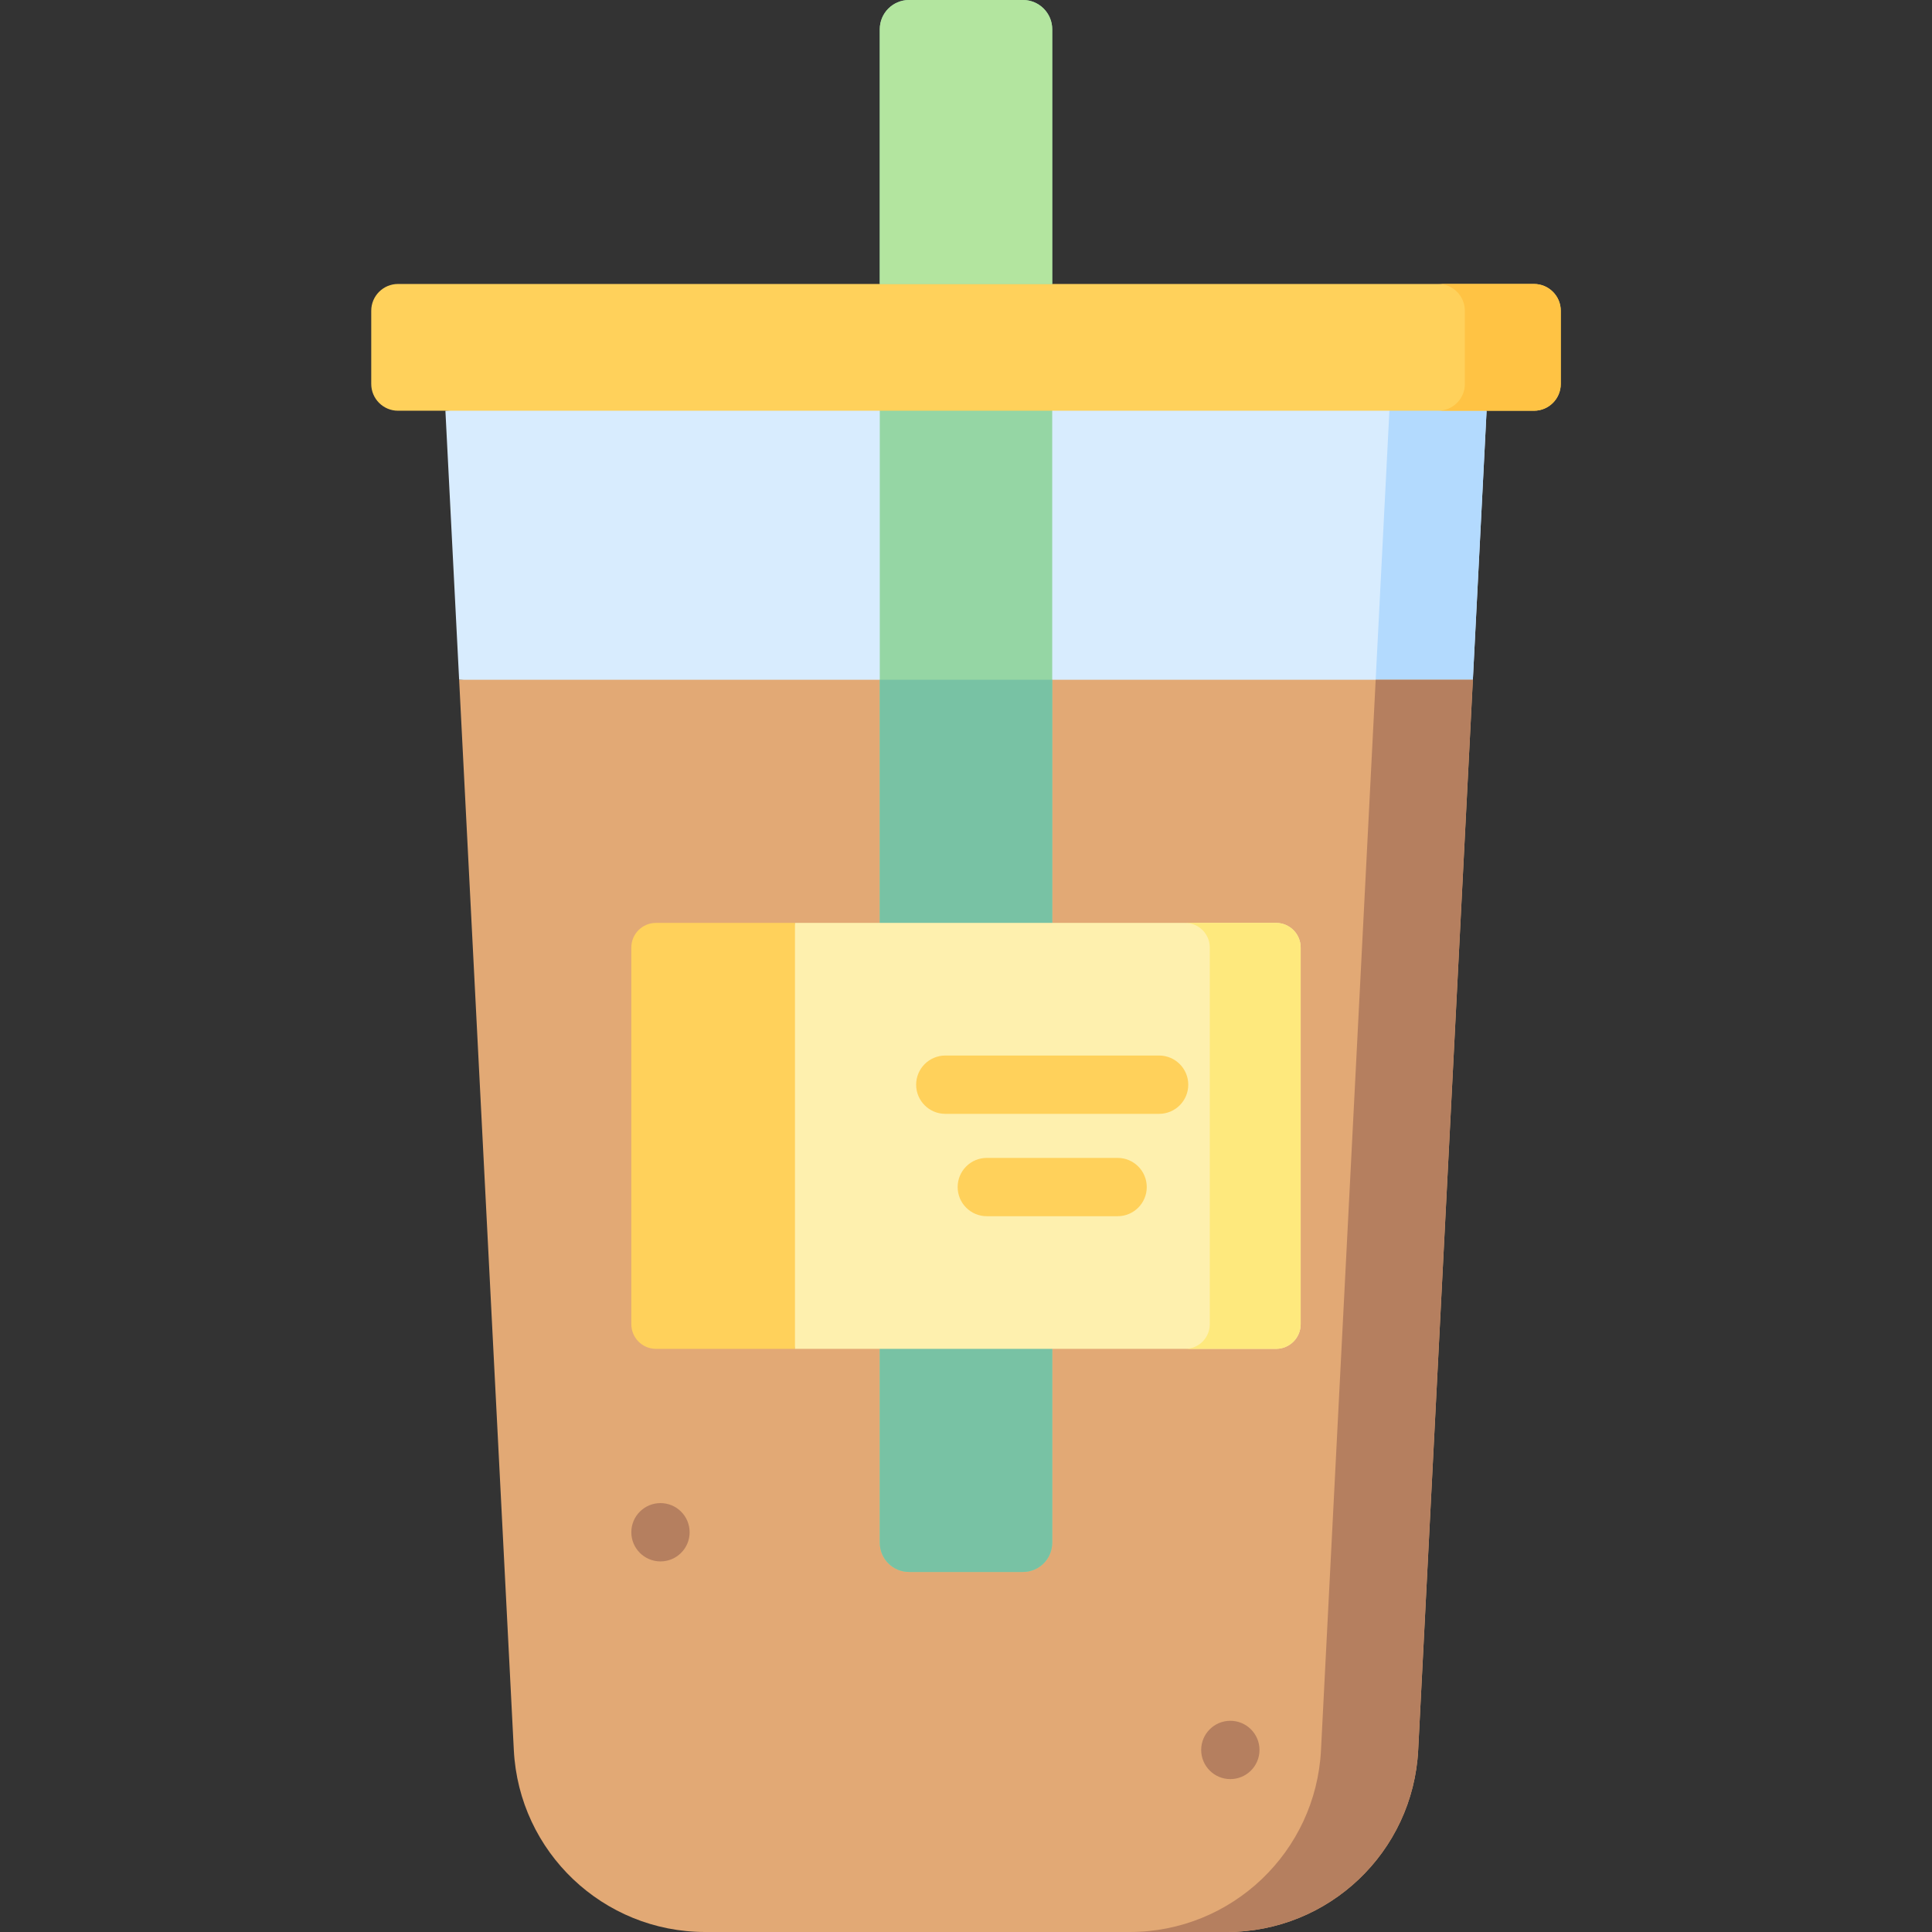 <svg id="Capa_1" enable-background="new 0 0 497 497" height="512" viewBox="0 0 497 497" width="512" xmlns="http://www.w3.org/2000/svg"><rect x="0" y="0" width="497" height="497" fill="#333333" stroke="none"/><g><path d="m382.42 105.66-3.53 69.2-130.39 9.307-130.39-9.307-3.53-69.2 133.92-10.16z" fill="#d8ecfe"/><path d="m382.42 105.66-3.53 69.2-13.89 9.307-11.11-9.307 3.53-69.2 12.52-5.16z" fill="#b3dafe"/><path d="m378.89 174.86-14.07 275.36c-1.34 26.21-22.98 46.78-49.23 46.78h-134.18c-26.25 0-47.89-20.57-49.23-46.78l-14.07-275.36z" fill="#e2a975"/><path d="m378.89 174.86-14.07 275.36c-1.34 26.21-22.98 46.78-49.23 46.78h-25c26.25 0 47.89-20.57 49.23-46.78l14.07-275.36z" fill="#b57f5f"/><path d="m270.68 7.53v389.32c0 4.159-3.371 7.53-7.53 7.53h-29.3c-4.159 0-7.53-3.371-7.53-7.53v-389.32c0-4.159 3.371-7.53 7.53-7.53h29.3c4.159 0 7.53 3.371 7.53 7.53z" fill="#95d6a4"/><path d="m270.68 174.86v221.99c0 4.159-3.371 7.53-7.53 7.53h-29.3c-4.159 0-7.53-3.371-7.53-7.53v-221.99z" fill="#78c2a4"/><path d="m328.253 346.987h-123.753l-12-60.454 12-49.121h123.753c3.502 0 6.341 2.839 6.341 6.341v96.892c0 3.503-2.839 6.342-6.341 6.342z" fill="#fef0ae"/><path d="m334.59 243.75v96.9c0 3.5-2.84 6.34-6.34 6.34h-23.38c3.5 0 6.34-2.84 6.34-6.34v-96.9c0-3.5-2.84-6.34-6.34-6.34h23.38c3.5 0 6.34 2.84 6.34 6.34z" fill="#fee97d"/><path d="m168.747 346.987h35.753v-109.575h-35.753c-3.502 0-6.341 2.839-6.341 6.341v96.892c0 3.503 2.839 6.342 6.341 6.342z" fill="#ffd15b"/><path d="m394.608 105.661h-292.216c-3.806 0-6.892-3.086-6.892-6.892v-18.827c0-3.806 3.086-6.892 6.892-6.892h292.217c3.806 0 6.892 3.086 6.892 6.892v18.828c-.001 3.806-3.087 6.891-6.893 6.891z" fill="#ffd15b"/><path d="m270.68 73.05v-65.52c0-4.159-3.371-7.53-7.53-7.53h-29.3c-4.159 0-7.53 3.371-7.53 7.53v65.52z" fill="#b3e59f"/><path d="m401.5 79.94v18.83c0 3.8-3.09 6.89-6.89 6.89h-24.67c3.81 0 6.89-3.09 6.89-6.89v-18.83c0-3.8-3.08-6.89-6.89-6.89h24.67c3.8 0 6.89 3.09 6.89 6.89z" fill="#ffc344"/><g><path d="m298.176 286.533h-55c-4.142 0-7.5-3.357-7.5-7.5s3.358-7.5 7.5-7.5h55c4.142 0 7.5 3.357 7.5 7.5s-3.358 7.5-7.5 7.5z" fill="#ffd15b"/></g><g><path d="m287.5 312.866h-33.648c-4.142 0-7.5-3.357-7.5-7.5s3.358-7.5 7.5-7.5h33.648c4.142 0 7.5 3.357 7.5 7.5s-3.358 7.5-7.5 7.5z" fill="#ffd15b"/></g><g fill="#b57f5f"><circle cx="169.906" cy="394.167" r="7.5"/><circle cx="316.5" cy="450.167" r="7.5"/></g></g></svg>